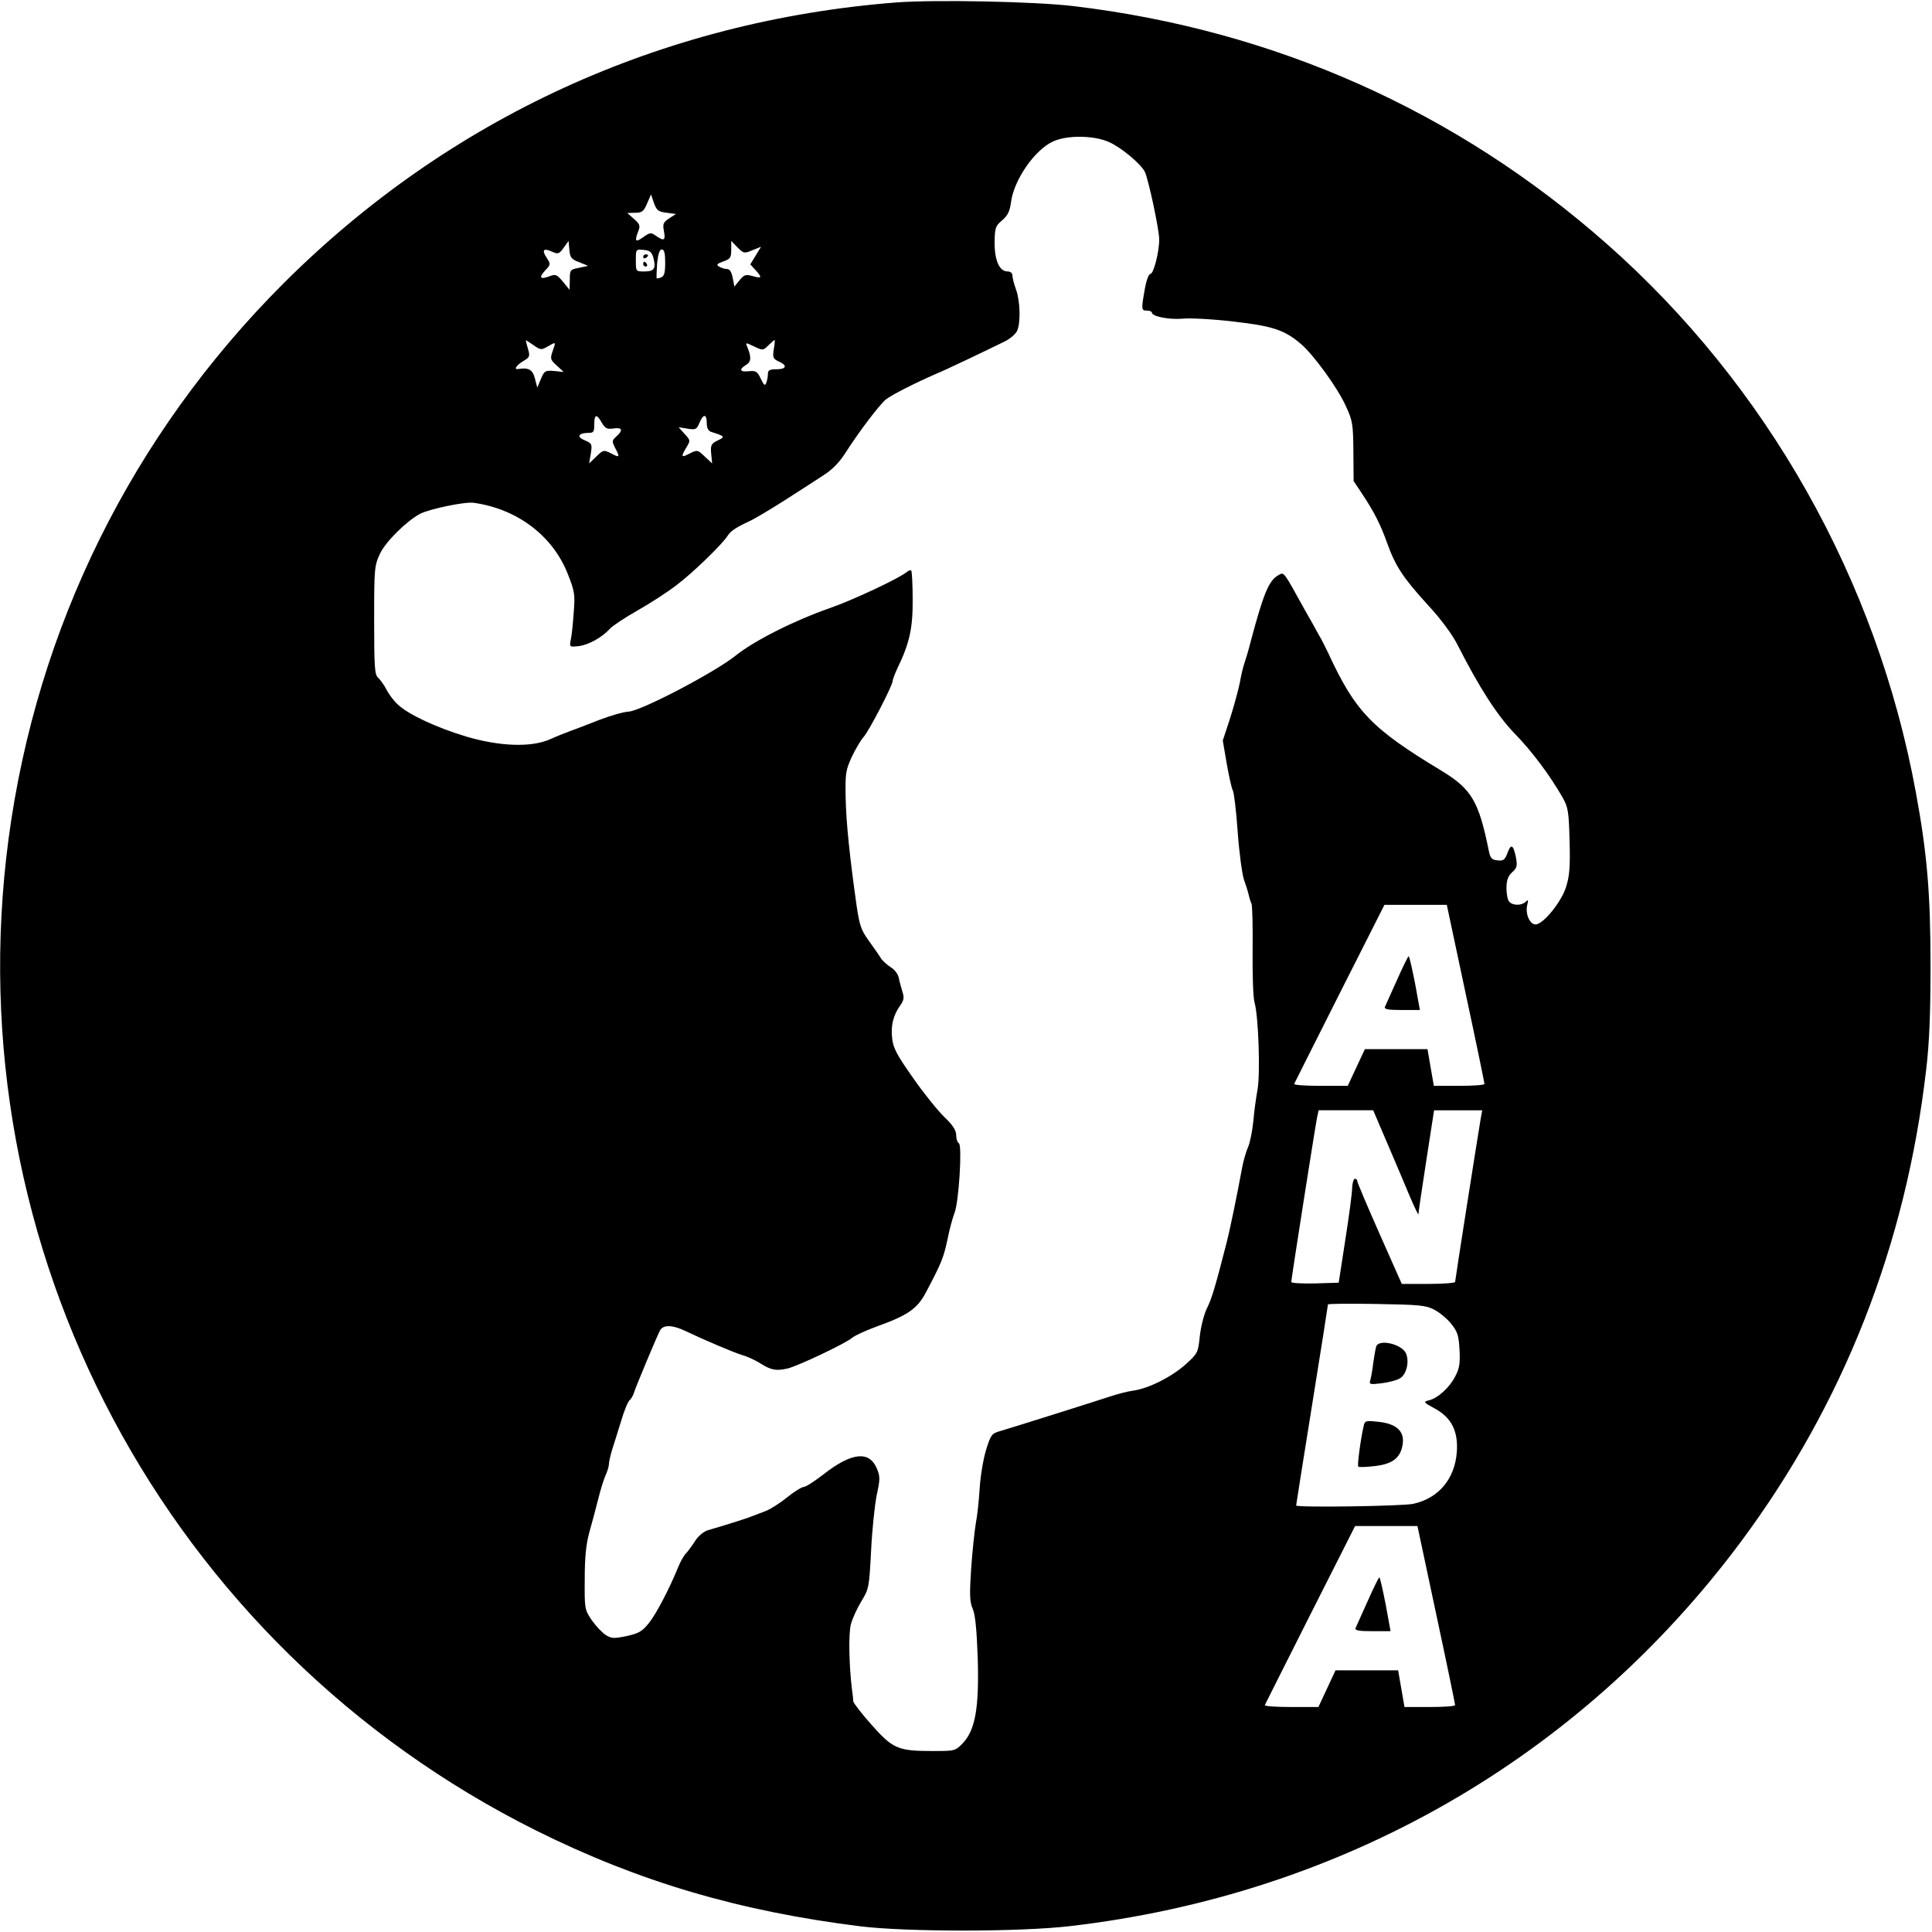 <?xml version="1.0" standalone="no"?>
<!DOCTYPE svg PUBLIC "-//W3C//DTD SVG 20010904//EN"
 "http://www.w3.org/TR/2001/REC-SVG-20010904/DTD/svg10.dtd">
<svg version="1.0" xmlns="http://www.w3.org/2000/svg"
 width="790pt" height="790pt" viewBox="0 0 790 790"
 preserveAspectRatio="xMidYMid meet">
<g transform="translate(0,790) scale(0.1,-0.1)"
fill="#000000" stroke="none">
<path d="M3665 7890 c-962 -75 -1830 -474 -2506 -1149 -619 -619 -1009 -1408
-1124 -2271 -222 -1674 643 -3299 2157 -4055 420 -209 829 -330 1328 -392 191
-23 650 -23 855 1 1112 129 2083 685 2743 1571 420 565 675 1213 758 1930 13
108 18 228 18 425 0 297 -14 460 -60 710 -159 868 -608 1664 -1264 2243 -615
543 -1358 874 -2180 972 -159 19 -568 27 -725 15z m870 -571 c48 -21 128 -87
146 -121 14 -27 59 -236 59 -277 0 -52 -23 -141 -36 -141 -7 0 -17 -28 -23
-63 -15 -84 -14 -87 9 -87 11 0 20 -4 20 -8 0 -16 71 -30 127 -25 32 3 125 -2
208 -12 158 -18 207 -34 274 -91 51 -43 150 -179 183 -252 29 -62 31 -75 32
-188 l1 -121 36 -54 c47 -71 74 -123 102 -202 34 -94 65 -140 164 -249 55 -59
102 -123 123 -165 89 -175 163 -290 234 -363 71 -73 142 -168 195 -260 23 -41
26 -57 29 -177 3 -106 0 -144 -14 -189 -19 -62 -94 -154 -125 -154 -24 0 -43
44 -34 80 5 20 4 23 -6 13 -16 -16 -51 -17 -67 -1 -7 7 -12 32 -12 55 0 33 6
50 23 66 21 19 22 27 15 65 -11 50 -20 53 -35 11 -10 -25 -16 -30 -40 -27 -23
2 -29 9 -35 38 -41 203 -70 253 -193 328 -287 173 -353 242 -464 482 -12 25
-29 59 -39 75 -9 17 -34 62 -56 100 -89 161 -85 156 -107 144 -40 -21 -62 -74
-114 -269 -9 -36 -21 -76 -26 -90 -5 -14 -14 -50 -19 -80 -6 -30 -24 -96 -40
-147 l-30 -91 16 -94 c9 -51 20 -101 25 -110 5 -9 14 -85 20 -170 6 -84 18
-171 25 -193 8 -22 17 -51 20 -64 3 -14 8 -29 11 -35 4 -6 6 -91 5 -191 -1
-100 2 -196 8 -215 16 -56 24 -291 12 -356 -6 -33 -14 -90 -17 -128 -4 -39
-13 -86 -21 -105 -9 -20 -19 -56 -24 -81 -22 -119 -51 -260 -64 -310 -48 -187
-61 -230 -81 -270 -12 -25 -25 -76 -29 -114 -7 -67 -8 -70 -58 -115 -57 -51
-150 -98 -212 -107 -23 -3 -66 -14 -96 -24 -63 -21 -397 -126 -451 -142 -33
-9 -38 -15 -57 -77 -11 -36 -23 -106 -26 -156 -3 -49 -10 -115 -16 -145 -5
-30 -14 -113 -19 -185 -7 -108 -6 -136 7 -165 10 -24 16 -85 20 -202 6 -201
-10 -292 -61 -346 -31 -32 -32 -32 -125 -32 -140 0 -161 9 -248 107 -41 46
-74 89 -75 96 0 6 -2 28 -5 47 -12 95 -15 227 -5 267 6 24 26 67 43 95 31 51
32 56 40 208 4 85 15 187 23 227 14 64 14 75 1 107 -31 75 -103 68 -219 -23
-36 -28 -72 -51 -80 -51 -8 0 -39 -19 -69 -43 -29 -24 -69 -49 -88 -56 -19 -7
-44 -17 -55 -21 -21 -9 -127 -42 -180 -57 -17 -5 -39 -23 -52 -43 -12 -19 -29
-42 -37 -51 -9 -8 -23 -33 -32 -55 -37 -91 -90 -192 -120 -230 -28 -35 -42
-43 -92 -54 -53 -11 -62 -10 -86 5 -15 10 -40 37 -57 61 -28 42 -29 45 -28
166 0 89 5 142 19 193 11 39 27 99 36 135 9 36 22 79 30 97 8 17 14 38 14 47
0 8 6 35 13 58 8 24 24 77 37 118 12 41 28 80 35 85 7 6 15 21 19 35 8 24 89
219 105 250 13 24 51 23 105 -3 82 -39 188 -84 231 -98 22 -6 56 -22 76 -35
43 -27 63 -30 109 -20 42 10 237 102 265 126 11 9 54 29 95 44 131 47 170 73
206 141 63 119 72 141 88 215 8 42 22 92 29 110 18 45 32 276 18 285 -6 3 -11
18 -11 33 0 20 -14 42 -51 77 -28 28 -86 100 -128 161 -64 91 -79 119 -83 159
-6 52 5 95 34 135 14 20 16 31 8 55 -5 17 -12 42 -15 57 -3 15 -17 34 -33 43
-15 10 -35 27 -42 40 -8 13 -31 45 -50 72 -29 40 -36 63 -47 138 -28 198 -43
339 -45 442 -2 100 0 113 25 168 16 33 37 69 48 81 21 22 119 211 119 229 0 6
9 29 19 51 50 103 64 165 63 283 0 62 -3 115 -6 118 -2 3 -11 0 -18 -6 -31
-26 -221 -115 -313 -147 -149 -52 -311 -134 -387 -195 -86 -69 -392 -229 -439
-229 -19 -1 -72 -16 -119 -34 -47 -19 -101 -39 -120 -46 -19 -7 -57 -22 -83
-34 -78 -33 -204 -28 -340 12 -120 36 -237 90 -280 131 -16 14 -37 42 -47 62
-10 19 -26 41 -34 48 -14 12 -16 46 -16 235 0 212 1 223 24 272 22 48 109 134
164 163 39 20 183 50 219 45 178 -25 322 -134 384 -289 29 -73 31 -85 25 -160
-3 -44 -8 -94 -12 -111 -6 -30 -5 -30 33 -26 40 5 96 36 127 71 11 12 61 45
110 73 50 28 123 75 162 105 67 50 189 169 210 203 11 18 35 34 89 59 22 10
87 49 145 86 58 37 129 83 158 102 35 22 65 53 89 91 57 89 140 198 166 219
25 19 115 65 202 103 48 20 194 90 282 133 23 11 46 31 52 44 15 33 13 120 -4
168 -8 22 -15 48 -15 58 0 10 -8 17 -20 17 -33 0 -53 44 -53 118 1 60 3 68 31
91 23 20 31 37 36 73 11 91 96 214 171 249 57 27 168 26 230 -2z m-1809 -289
l38 -5 -28 -18 c-24 -16 -27 -23 -21 -53 7 -38 0 -41 -33 -18 -20 14 -24 14
-52 -6 -32 -23 -36 -17 -20 25 9 22 6 29 -18 50 l-27 24 32 1 c28 0 35 5 49
38 l16 37 12 -35 c11 -30 18 -36 52 -40z m-358 -202 l37 -15 -37 -8 c-37 -7
-38 -9 -38 -49 l-1 -41 -27 33 c-25 30 -30 32 -56 22 -38 -14 -44 -5 -16 25
22 23 22 25 6 50 -22 33 -14 42 21 26 25 -11 29 -10 48 16 l20 28 3 -36 c3
-32 8 -39 40 -51z m709 49 l35 14 -22 -36 -22 -36 21 -23 c29 -31 26 -36 -11
-25 -29 8 -35 6 -54 -17 l-21 -26 -7 36 c-5 25 -12 36 -24 36 -9 0 -24 5 -32
10 -12 7 -8 12 18 21 28 10 32 15 32 47 l0 37 26 -27 c25 -25 28 -25 61 -11z
m-405 -32 c11 -43 3 -55 -37 -55 -35 0 -35 0 -35 46 0 45 0 45 32 42 26 -2 33
-9 40 -33z m48 -19 c0 -41 -4 -55 -16 -60 -9 -4 -18 -5 -19 -4 -1 2 0 29 2 61
4 39 10 57 19 57 10 0 14 -15 14 -54z m-479 -342 c33 19 33 20 18 -22 -10 -29
-8 -34 18 -57 l28 -26 -39 4 c-36 3 -40 1 -54 -32 l-15 -36 -10 38 c-9 36 -26
45 -69 38 -18 -3 -6 16 21 32 27 16 29 20 20 50 -5 17 -9 33 -9 35 0 2 14 -7
31 -19 30 -21 32 -21 60 -5z m923 -12 c-5 -34 -3 -39 20 -50 37 -16 32 -32 -9
-32 -28 0 -35 -4 -35 -19 0 -11 -3 -27 -7 -37 -5 -13 -9 -10 -22 17 -14 30
-20 34 -49 31 -37 -4 -42 7 -11 26 21 13 22 32 4 75 -7 17 -6 17 29 0 36 -17
37 -16 58 5 13 12 24 22 25 22 2 0 1 -17 -3 -38z m-703 -301 c14 -23 21 -27
48 -23 36 5 40 -7 11 -33 -18 -16 -18 -20 -5 -46 21 -39 19 -42 -16 -23 -30
15 -32 15 -61 -13 l-29 -28 7 41 c6 39 4 41 -26 54 -34 14 -25 30 18 30 19 0
22 5 22 35 0 42 10 44 31 6z m429 -1 c0 -20 6 -32 18 -36 57 -18 58 -20 27
-35 -27 -13 -30 -19 -27 -54 l4 -40 -30 28 c-29 28 -31 28 -61 13 -36 -19 -38
-15 -14 25 17 28 16 29 -8 55 l-24 27 37 -6 c33 -5 37 -3 48 24 16 38 30 37
30 -1z m3103 -2332 c43 -200 77 -366 77 -370 0 -5 -47 -8 -104 -8 l-103 0 -13
75 -13 75 -128 0 -128 0 -35 -75 -35 -75 -111 0 c-61 0 -110 3 -108 8 2 4 85
170 186 370 l183 362 127 0 128 0 77 -362z m-319 -616 c32 -75 74 -173 92
-217 19 -44 34 -75 34 -70 0 6 14 103 32 218 l32 207 98 0 99 0 -6 -32 c-13
-77 -105 -662 -105 -670 0 -4 -49 -8 -109 -8 l-109 0 -91 205 c-50 113 -91
210 -91 215 0 6 -4 10 -10 10 -5 0 -10 -17 -11 -37 0 -21 -13 -117 -28 -213
l-27 -175 -97 -3 c-53 -1 -97 1 -97 6 0 11 98 637 106 675 l6 27 111 0 112 0
59 -138z m190 -677 c22 -11 53 -37 70 -58 26 -32 31 -49 34 -106 3 -54 0 -76
-17 -108 -23 -46 -71 -90 -108 -99 -24 -6 -23 -8 23 -33 69 -37 97 -93 91
-178 -8 -110 -74 -189 -177 -212 -42 -10 -480 -16 -480 -7 0 2 29 187 65 410
36 223 65 408 65 412 0 3 89 4 198 2 173 -3 202 -5 236 -23z m9 -1247 c43
-200 77 -366 77 -370 0 -5 -47 -8 -104 -8 l-103 0 -13 75 -13 75 -128 0 -128
0 -35 -75 -35 -75 -111 0 c-61 0 -110 3 -108 8 2 4 85 170 186 370 l183 362
127 0 128 0 77 -362z"/>
<path d="M2630 6849 c0 -5 5 -7 10 -4 6 3 10 8 10 11 0 2 -4 4 -10 4 -5 0 -10
-5 -10 -11z"/>
<path d="M2630 6820 c0 -5 5 -10 11 -10 5 0 7 5 4 10 -3 6 -8 10 -11 10 -2 0
-4 -4 -4 -10z"/>
<path d="M5712 3892 c-24 -53 -46 -103 -49 -109 -4 -10 13 -13 69 -13 l74 0
-20 110 c-12 60 -23 110 -26 110 -3 -1 -24 -44 -48 -98z"/>
<path d="M5627 2393 c-3 -10 -8 -40 -12 -68 -3 -27 -9 -59 -12 -69 -5 -17 -1
-18 48 -12 30 4 64 13 75 21 25 16 37 65 24 99 -15 40 -114 63 -123 29z"/>
<path d="M5576 2069 c-12 -52 -27 -162 -22 -166 3 -3 32 -2 66 2 73 8 106 33
115 86 10 55 -23 87 -97 95 -54 6 -57 5 -62 -17z"/>
<path d="M5592 1352 c-24 -53 -46 -103 -49 -109 -4 -10 13 -13 69 -13 l74 0
-20 110 c-12 60 -23 110 -26 110 -3 -1 -24 -44 -48 -98z"/>
</g>
</svg>
